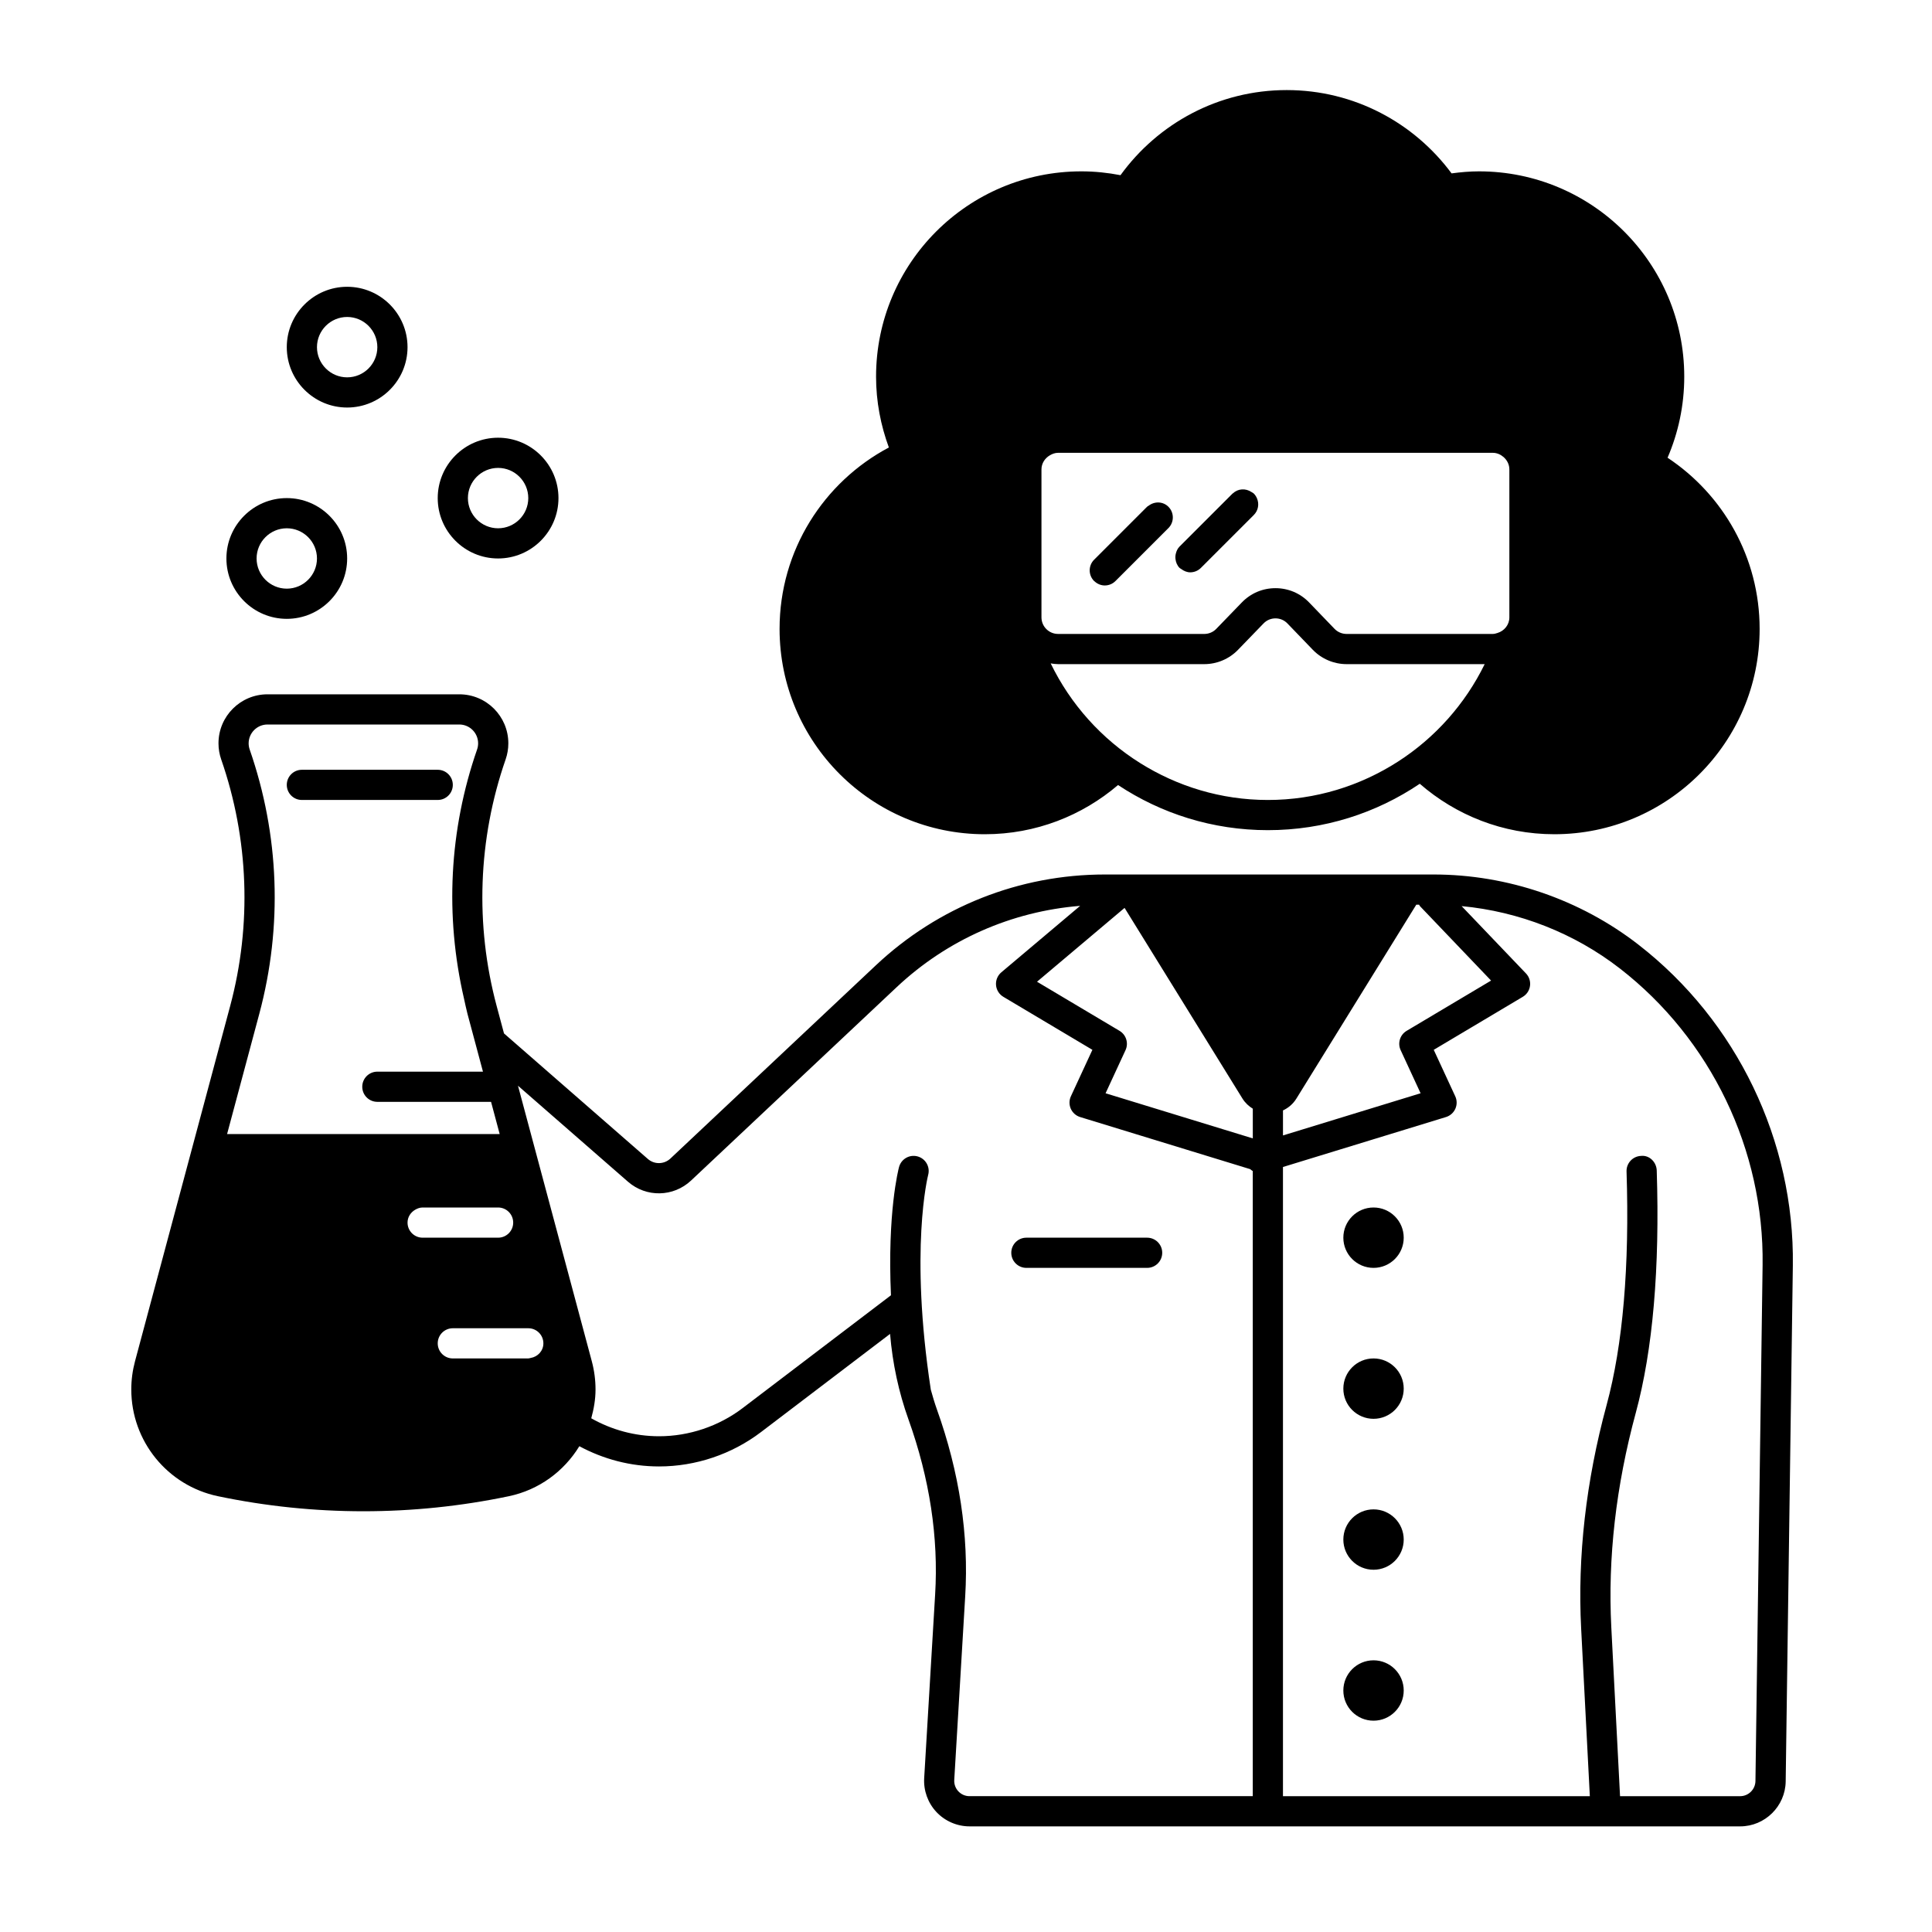 <?xml version="1.0" encoding="UTF-8"?>
<svg width="512pt" height="512pt" version="1.1" viewBox="0 0 512 512" xmlns="http://www.w3.org/2000/svg">
 <g>
  <path d="m434.2 250.34c-15.449-11.988-34.73-18.59-54.293-18.59h-87.098c-22.641 0-44.191 8.543-60.684 24.055l-54.457 51.219c-1.684 1.574-4.258 1.621-5.984 0.109l-38.121-33.266-1.945-7.262c-5.766-21.527-4.941-44.293 2.375-65.348 0.477-1.371 0.719-2.812 0.719-4.266 0-7.176-5.816-12.992-12.992-12.992h-50.828c-7.176 0-12.992 5.816-12.992 12.992 0 1.453 0.242 2.894 0.719 4.266 7.316 21.055 8.145 43.816 2.375 65.348l-25.219 94.152c-0.652 2.438-0.984 4.953-0.984 7.477 0 13.676 9.59 25.48 22.98 28.281 12.707 2.656 25.621 3.984 38.535 3.984 12.914 0 25.828-1.328 38.535-3.984 8.031-1.68 14.641-6.633 18.691-13.254 6.398 3.449 13.602 5.363 21.133 5.363 9.695 0 19.289-3.234 27.008-9.109l34.203-26.016c0.652 7.836 2.285 15.438 4.883 22.688 5.609 15.648 7.984 31.27 7.055 46.43l-2.898 48.594c-0.203 3.305 0.98 6.586 3.25 9 2.269 2.414 5.473 3.797 8.781 3.797h204.22c6.555 0 11.961-5.332 12.055-11.891l1.898-136.75c0.453-33.008-14.84-64.793-40.922-85.023zm-63.012 27.961 5.285 11.426-36.469 11.176v-6.629c1.395-0.656 2.652-1.676 3.555-3.141l31.773-51.383h0.738c0.102 0.141 0.148 0.301 0.273 0.43l18.809 19.684-22.379 13.32c-1.762 1.047-2.445 3.258-1.586 5.117zm-74.5-5.117-21.867-13.016 23.203-19.566 31.246 50.535c0.723 1.16 1.68 2.027 2.734 2.68v7.867l-39.016-11.957 5.285-11.426c0.859-1.859 0.176-4.07-1.586-5.117zm-225.8-81.184h50.828c2.754 0 4.992 2.238 4.992 4.992 0 0.559-0.094 1.109-0.277 1.637-7.414 21.34-8.543 44.059-3.473 65.984 0.312 1.352 0.566 2.711 0.926 4.059l2.578 9.621 1.527 5.707h-27.988c-2.211 0-4 1.789-4 4s1.789 4 4 4h30.133l2.285 8.535h-72.238l8.535-31.863c6.207-23.168 5.324-47.387-2.547-70.043-0.184-0.527-0.277-1.078-0.277-1.637 0.004-2.754 2.246-4.992 4.996-4.992zm39.145 128.59c0.59-0.34 1.238-0.59 1.969-0.59h20c2.211 0 4 1.789 4 4s-1.789 4-4 4h-20c-2.211 0-4-1.789-4-4 0-1.48 0.84-2.715 2.031-3.41zm9.969 31.41h20c2.211 0 4 1.789 4 4 0 1.992-1.477 3.566-3.383 3.875-0.207 0.035-0.398 0.125-0.617 0.125h-20c-2.211 0-4-1.789-4-4s1.789-4 4-4zm133.98 122.73c-0.773-0.824-1.16-1.898-1.094-3.035l2.898-48.594c0.996-16.246-1.527-32.938-7.504-49.617-0.609-1.703-1.113-3.449-1.605-5.195-5.672-37.137-0.797-56.562-0.699-56.934 0.57-2.129-0.691-4.32-2.82-4.898-2.137-0.578-4.328 0.691-4.902 2.82-0.168 0.629-3.121 12.016-2.141 33.984l-39.285 29.883c-6.336 4.82-14.207 7.477-22.164 7.477-6.434 0-12.57-1.699-17.977-4.758 0.676-2.453 1.133-4.988 1.133-7.629 0-2.523-0.332-5.039-0.984-7.477l-19.566-73.031 29.148 25.438c4.844 4.227 12.035 4.09 16.723-0.312l54.461-51.219c13.398-12.605 30.48-20.105 48.652-21.574l-20.887 17.613c-0.992 0.836-1.516 2.098-1.41 3.387 0.105 1.289 0.828 2.445 1.941 3.109l23.598 14.047-5.699 12.312c-0.484 1.047-0.492 2.254-0.023 3.312 0.473 1.055 1.375 1.852 2.481 2.191l45.066 13.809c0.207 0.195 0.43 0.359 0.676 0.504v165.66h-75.062c-1.129 0-2.18-0.453-2.953-1.277zm211.23-2.727c-0.031 2.207-1.848 4.004-4.055 4.004h-31.828l-2.316-44.754c-0.953-18.34 1.23-37.461 6.484-56.828 4.523-16.691 6.391-38.301 5.555-64.234-0.07-2.207-1.926-4.098-4.129-3.867-2.211 0.07-3.941 1.918-3.871 4.125 0.812 25.141-0.965 45.961-5.281 61.883-5.473 20.188-7.746 40.148-6.746 59.336l2.297 44.34h-81.324v-166.74l43.199-13.238c1.105-0.34 2.008-1.137 2.481-2.191 0.473-1.059 0.465-2.266-0.023-3.312l-5.699-12.312 23.598-14.047c1.047-0.625 1.754-1.691 1.914-2.898 0.164-1.207-0.227-2.422-1.07-3.301l-17.051-17.84c15.188 1.426 29.852 7.152 41.941 16.531 24.109 18.699 38.246 48.078 37.82 78.594z"/>
  <path d="m372 328c0 4.418-3.582 8-8 8s-8-3.582-8-8 3.582-8 8-8 8 3.582 8 8"/>
  <path d="m372 368c0 4.418-3.582 8-8 8s-8-3.582-8-8 3.582-8 8-8 8 3.582 8 8"/>
  <path d="m372 408c0 4.418-3.582 8-8 8s-8-3.582-8-8 3.582-8 8-8 8 3.582 8 8"/>
  <path d="m372 448c0 4.418-3.582 8-8 8s-8-3.582-8-8 3.582-8 8-8 8 3.582 8 8"/>
  <path d="m132 148c8.82 0 16-7.176 16-16s-7.18-16-16-16-16 7.176-16 16 7.18 16 16 16zm0-24c4.41 0 8 3.59 8 8s-3.59 8-8 8-8-3.59-8-8 3.59-8 8-8z"/>
  <path d="m92 108c8.82 0 16-7.176 16-16s-7.18-16-16-16-16 7.176-16 16 7.18 16 16 16zm0-24c4.41 0 8 3.59 8 8s-3.59 8-8 8-8-3.59-8-8 3.59-8 8-8z"/>
  <path d="m76 164c8.82 0 16-7.176 16-16s-7.18-16-16-16-16 7.176-16 16 7.18 16 16 16zm0-24c4.41 0 8 3.59 8 8s-3.59 8-8 8-8-3.59-8-8 3.59-8 8-8z"/>
  <path d="m304 328h-32c-2.211 0-4 1.789-4 4s1.789 4 4 4h32c2.211 0 4-1.789 4-4s-1.789-4-4-4z"/>
  <path d="m261.01 221.08c13.477 0 25.781-4.926 35.285-13.039 11.387 7.543 25.023 11.961 39.703 11.961 14.91 0 28.766-4.535 40.258-12.297 9.555 8.309 22 13.375 35.656 13.375 30.051 0 54.41-24.359 54.41-54.41 0-18.953-9.703-35.625-24.398-45.367 2.836-6.594 4.422-13.852 4.422-21.484 0-30.051-24.359-54.41-54.41-54.41-2.465 0-4.875 0.223-7.254 0.539-9.914-13.371-25.766-22.078-43.691-22.078-18.137 0-34.16 8.91-44.047 22.555-3.359-0.648-6.816-1.016-10.367-1.016-30.051 0-54.41 24.359-54.41 54.41 0 6.609 1.238 12.91 3.394 18.77-17.223 9.133-28.965 27.227-28.965 48.078 0.004 30.055 24.363 54.414 54.414 54.414zm74.988-9.078c-12.438 0-24.02-3.621-33.852-9.785-10.184-6.383-18.426-15.531-23.703-26.41 0.641 0.102 1.285 0.195 1.957 0.195h38.762c3.344 0 6.59-1.379 8.91-3.777l6.785-7.012c0.836-0.863 1.961-1.34 3.16-1.34h0.004c1.203 0.004 2.328 0.48 3.16 1.344l6.734 6.992c2.328 2.41 5.586 3.793 8.93 3.793h36.613c-5.18 10.582-13.16 19.527-23.012 25.852-9.957 6.391-21.762 10.148-34.449 10.148zm64-86.758v38.359c0 1.984-1.344 3.598-3.152 4.144-0.402 0.125-0.805 0.254-1.25 0.254h-38.754c-1.188 0-2.344-0.492-3.168-1.344l-6.734-6.992c-2.352-2.441-5.519-3.789-8.914-3.793h-0.012c-3.391 0-6.555 1.34-8.91 3.777l-6.785 7.012c-0.82 0.852-1.973 1.34-3.16 1.34h-38.762c-2.426 0-4.398-1.973-4.398-4.398v-39.203c0-1.617 0.918-2.969 2.219-3.734 0.652-0.383 1.371-0.664 2.184-0.664h115.2c1.09 0 2.059 0.441 2.828 1.098 0.938 0.809 1.566 1.965 1.566 3.301z"/>
  <path d="m304.44 133.99c-0.148 0.113-0.324 0.168-0.457 0.305l-14.031 14.031c-1.562 1.562-1.562 4.094 0 5.656 0.031 0.031 0.078 0.043 0.109 0.074 0.766 0.719 1.738 1.098 2.719 1.098 1.023 0 2.047-0.391 2.828-1.172l14.031-14.031c1.562-1.562 1.562-4.094 0-5.656-1.426-1.426-3.629-1.484-5.199-0.305z"/>
  <path d="m332.28 130.81c-0.199-0.199-0.445-0.297-0.672-0.445-1.516-0.996-3.512-0.902-4.875 0.375-0.031 0.031-0.078 0.039-0.109 0.07l-14.031 14.031c-0.539 0.539-0.824 1.207-0.992 1.898-0.113 0.469-0.145 0.93-0.086 1.406 0.105 0.855 0.422 1.691 1.078 2.352 0.137 0.137 0.312 0.195 0.461 0.309 0.707 0.531 1.523 0.867 2.367 0.867 1.023 0 2.047-0.391 2.828-1.172l14.031-14.031c1.195-1.195 1.461-2.949 0.828-4.41-0.195-0.453-0.461-0.883-0.828-1.25z"/>
  <path d="m80 212h36c2.211 0 4-1.789 4-4s-1.789-4-4-4h-36c-2.211 0-4 1.789-4 4s1.789 4 4 4z"/>
 </g>
</svg>
